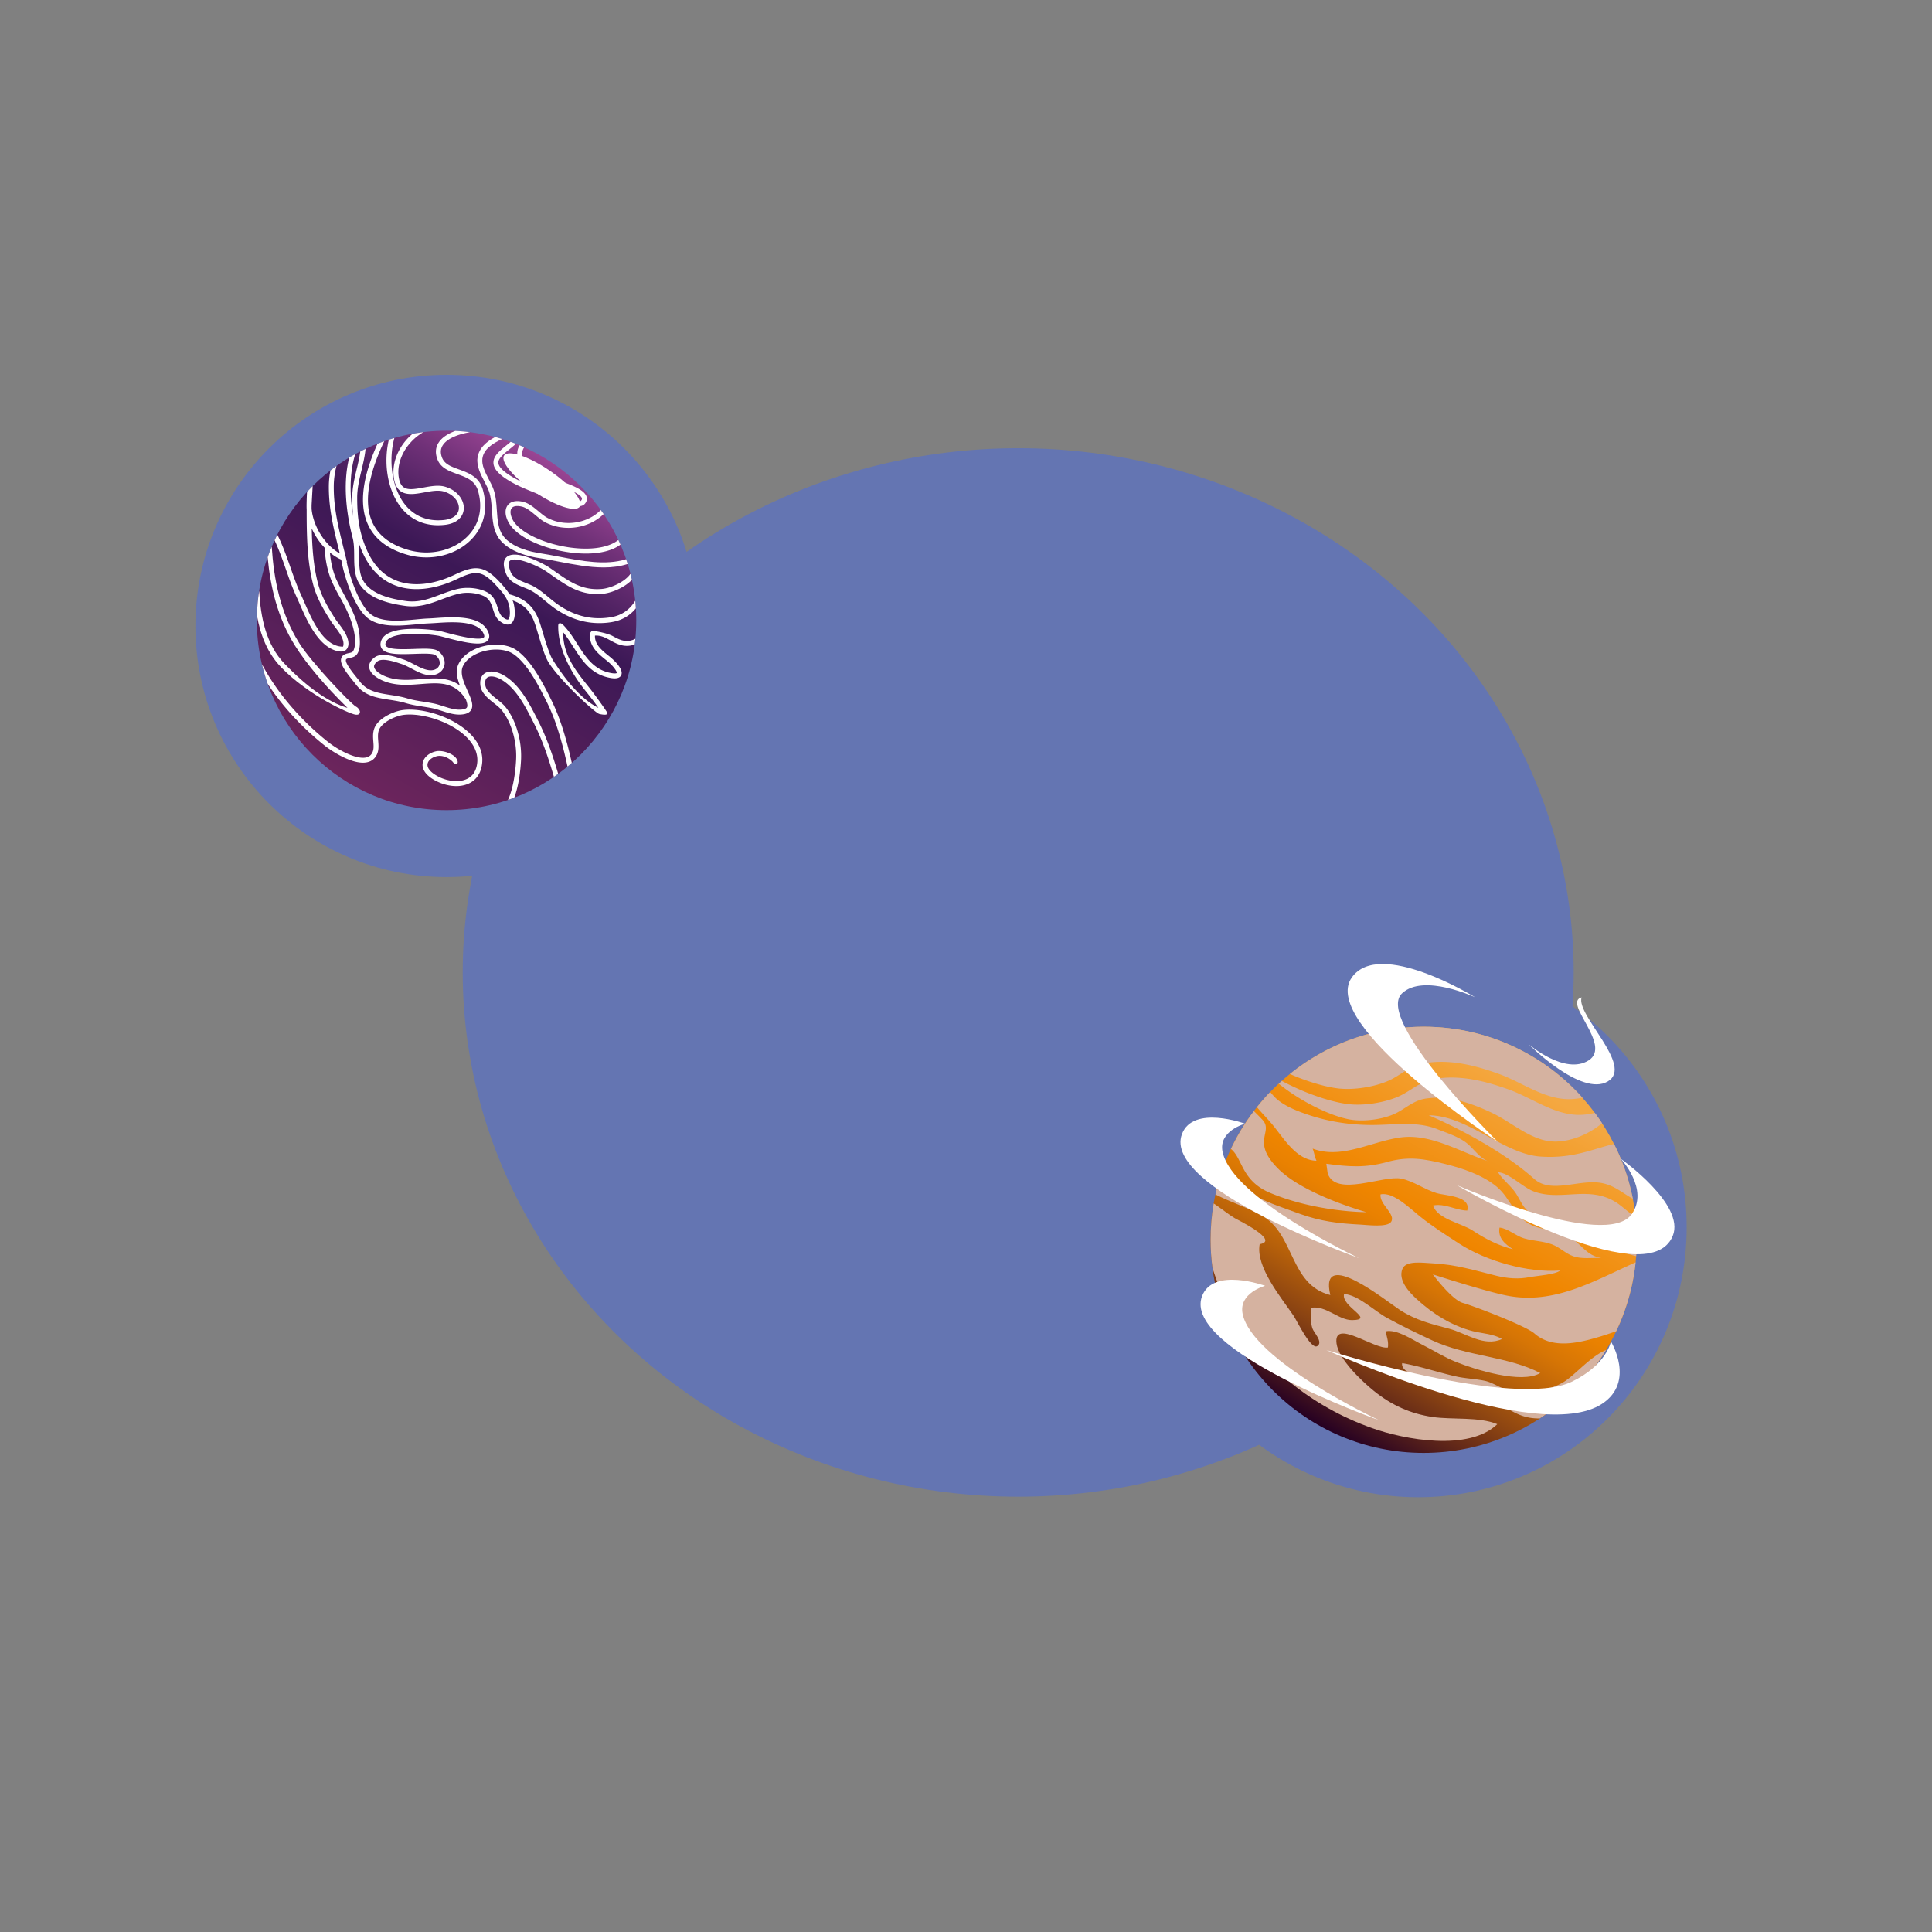 <svg xmlns="http://www.w3.org/2000/svg" id="图层_2" viewBox="0 0 3000 3000"><rect x="0" y="0" width="3000" height="3000" fill="#808080" stroke="none"/><ellipse cx="1581.037" cy="1509.986" fill="#6475B2" rx="862.534" ry="814.014"/><ellipse cx="2202.146" cy="1905.68" fill="#6475B2" rx="416.888" ry="419.188"/><circle cx="693.398" cy="971.949" r="389.957" fill="#6475B2"/><linearGradient id="SVGID_1_" x1="1173.727" x2="842.798" y1="2441.51" y2="1868.324" gradientTransform="matrix(1 0 0 -1 1202.4 4080.1)" gradientUnits="userSpaceOnUse"><stop offset=".061" stop-color="#f4a841"/><stop offset=".184" stop-color="#f39d2b"/><stop offset=".452" stop-color="#f08600"/><stop offset=".508" stop-color="#e98101"/><stop offset=".59" stop-color="#d67505"/><stop offset=".687" stop-color="#b6600a"/><stop offset=".796" stop-color="#8a4312"/><stop offset=".914" stop-color="#531e1b"/><stop offset="1" stop-color="#250023"/></linearGradient><path fill="url(#SVGID_1_)" d="M2541.561 1925.187c0 182.717-148.167 330.883-330.898 330.883-182.701 0-330.884-148.166-330.884-330.883 0-104.071 47.97-196.801 123.082-257.475 56.815-45.894 129.095-73.395 207.802-73.395 97.998 0 185.985 42.546 246.582 110.27 52.413 58.52 84.316 135.865 84.316 220.6z"/><path fill="#D5B2A0" d="M2151.537 2067.31c1.734 7.902 4.896 16.16 3.625 25.1-20.545 3.703-85.185-46.063-79.762-6.104 3.348 24.666 39.603 58.705 58.01 73.578 27.33 22.002 56.304 35.218 90.854 40.377 30.755 4.556 72.278-.682 100.725 11.188-44.002 42.545-144.215 24.231-195.188 5.841-27.842-10.056-191.485-68.156-247.155-248.813v-.078c-1.904-14.099-2.851-28.522-2.851-43.241 0-19.243 1.627-38.146 4.817-56.443 12.209 8.165 23.799 17.616 32.306 22.604 6.366 3.673 70.914 35.232 39.104 40.625-6.615 35.264 33.947 83.541 52.851 111.478 4.987 7.313 26.741 53.188 36.627 46.774 9.621-6.274-5.517-20.9-7.654-27.609-3.083-9.946-2.912-20.699-2.324-31.793 23.304-4.309 42.966 19.337 64.113 19.072 36.704-.512-17.864-21.057-12.55-40.563 21.66 1.379 46.931 26.199 66.281 36.875 23.023 12.627 46.651 24.063 70.898 35.311 53.701 24.943 116.528 24.231 167.41 50.539-28.788 17.539-101.67-5.483-130.969-17.26-18.5-7.406-33.776-17.445-51.485-26.322-15.632-7.826-40.145-24.915-57.683-21.136z"/><path fill="#D5B2A0" d="M2493.856 2096.268a330.704 330.704 0 0 1-102.956 106.317h-.278c-2.387 0-4.881-.077-7.375-.248-28.445-1.828-45.117-18.654-70.373-30.679-19.956-9.45-141.564-28.879-135.554-55.002 27.269 4.556 57.931 15.199 85.695 21.134 13.495 2.852 29.051 3.348 42.979 6.444 12.798 2.759 25.533 12.722 38.502 15.199 27.749 5.501 63.679 0 86.021-15.043 17.71-12.021 40.066-38.484 63.339-48.122zm-372.05-214.046s-77.36.264-149.375-29.855c-45.272-18.918-42.438-53.36-61.093-68.313 9.869-20.885 21.832-40.563 35.668-58.705 4.478 4.215 8.783 8.676 12.891 12.984 18.824 19.506-18.825 33.479 25.704 77.28 40.855 40.193 136.205 66.609 136.205 66.609zm417.957 77.934c-4.044 37.898-14.455 73.998-30.166 106.984-7.841 2.742-15.648 5.5-23.645 7.9-34.287 10.411-75.112 20.391-103.39-4.462-13.34-11.774-94.201-42.639-111.307-47.44-17.182-4.989-46.312-44.234-46.312-44.234s83.108 26.881 116.11 33.141c72.607 13.944 135-23.457 198.71-51.889zm-82.722-229.15c-40.888 2.464-76.973-25.782-113.677-39.028-36.209-13.077-76.771-23.813-117.396-16.3-22.249 4.214-35.62 18.716-54.445 26.959-21.97 9.699-55.033 14.967-79.575 11.62-29.313-3.968-68.312-18.051-101.53-35.807-1.596 1.425-3.237 2.819-4.817 4.276 31.266 25.518 75.795 48.387 107.681 55.08 21.567 4.569 51.067.961 70.899-7.64 17.012-7.297 29.469-21.133 49.332-24.248 36.286-5.483 71.674 7.236 103.141 22.096 31.871 15.044 62.55 45.04 98.835 44.591 25.084-.342 51.642-11.496 72.186-28.433-3.579-5.469-7.344-10.813-11.232-16.065-6.463 1.473-12.971 2.494-19.402 2.899z"/><path fill="#D5B2A0" d="M2457.242 1704.589a127.709 127.709 0 0 1-15.974 2.045c-40.919 2.51-76.927-25.781-113.708-39.013-36.178-13.063-76.74-23.813-117.396-16.332-22.188 4.216-35.604 18.748-54.414 26.99-22.001 9.715-55.003 14.951-79.574 11.605-21.228-2.836-47.705-11.078-73.316-22.172 56.814-45.894 129.094-73.395 207.801-73.395 97.997.002 185.987 42.548 246.581 110.272zm78.213 156.841c-14.951-8.072-27.857-20.374-47.782-24.325-34.893-6.879-78.646 17.354-105.295-6.445-65.042-58.008-163.877-98.834-163.877-98.834 60.409.171 116.356 60.41 173.933 64.113 50.618 3.346 80.536-11.854 113.801-19.6 13.418 26.479 23.287 55.096 29.22 85.091z"/><path fill="#D5B2A0" d="M2541.561 1925.187c0 8.521-.355 17.012-.945 25.348a127.963 127.963 0 0 1-25.627-8.754c-23.209-10.83-37.37-36.008-64.453-40.299-30.43-4.727-51.314 2.571-76.91-19.863-9.979-8.677-12.627-17.431-19.274-27.842-7.716-12.117-20.698-21.305-28.245-33.514 17.262.944 38.239 23.365 55.607 29.811 20.963 7.746 41.508 5.422 64.531 4.214 22.945-1.191 41.243.171 60.067 10.814 11.343 6.384 21.413 17.384 33.267 24.171 1.285 11.776 1.982 23.813 1.982 35.914zm-231.367-122.292c-42.188-13.913-88.158-42.794-134.765-36.782-46.063 6.104-91.784 34.535-137.149 17.445 2.139 5.424 3.439 13.76 5.935 18.826-32.072-.697-51.408-36.35-70.14-58.181-7.051-8.165-15.123-16.423-22.343-25.021 6.538-8.15 13.417-16.067 20.622-23.629 4.214 5.253 8.754 10.318 14.178 14.27 12.643 9.281 27.424 15.215 42.375 20.359 31.793 11 65.831 16.687 101.498 16.687 35.141 0 69.103-6.196 101.081 6.354 14.688 5.842 29.718 10.489 42.888 19.43 12.44 8.411 21.797 24.741 35.82 30.242z"/><path fill="#D5B2A0" d="M2059.504 1807.016c33.886 4.726 60.256 6.725 94.063-2.618 33.481-9.25 57.435-5.206 90.716 3.099 27.408 6.85 58.598 17.399 80.087 35.45 22.171 18.639 27.347 48.17 55.746 60.285 19.072 8.135 39.185 4.912 57.638 17.121 17.089 11.326 26.975 30.367 48.664 32.754-14.053.03-30.955 2.168-44.002-2.572-11.512-4.168-20.668-13.976-32.754-18.359-14.531-5.254-28.244-4.942-42.9-9.188-13.294-3.842-25.054-15.493-38.362-16.795-2.866 16.719 9.28 25.983 20.947 33.668-22.946-5.825-42.623-15.958-62.688-29.144-16.996-11.219-54.925-17.756-61.447-38.858 18.67-3.719 35.402 7.686 53.111 7.887 6.368-22.807-33.854-22.946-47.457-27.067-19.305-5.841-35.619-18.498-54.848-22.496-28.121-5.826-101.854 29.282-114.374-8.119l-2.14-15.048z"/><path fill="#D5B2A0" d="M2422.429 1972.8c-6.353 6.368-36.162 8.182-47.162 10.334-16.857 3.425-34.382 2.139-51.485-2.076-33.699-8.335-62.998-17.538-98.835-19.336-16.159-.773-41.693-4.896-47.271 8.584-7.235 17.725 10.83 36.457 21.906 46.683 24.837 23.039 55.777 42.189 87.586 50.091 14.874 3.703 32.135 4.138 45.025 12.209-28.014 12.644-55.855-9.188-81.993-16.065-26.989-7.144-51.313-12.892-76.229-28.958-20.357-13.154-126.412-99.36-108.285-23.302-64.035-16.408-54.49-94.961-107.169-123.921-22.776-12.643-47.442-20.202-71.147-32.318 3.348-15.462 7.717-30.522 13.139-45.04 23.304 45.475 72.961 58.705 118.094 75.207 32.134 11.682 60.146 14.951 94.604 16.686 9.809.496 40.903 4.633 46.854-4.229 7.9-12.008-18.314-27.146-16.425-42.717 19.678-4.464 46.142 22.094 60.427 33.527 19.832 16.067 40.811 29.298 61.788 42.979 41.678 27.143 107.34 45.706 156.578 41.662z"/><path fill="#FFF" d="M2373.67 1621.51s81.621 81.915 122.818 57.761c41.182-24.139-49.858-103.344-40.578-130.535-29.965 7.824 47.782 74.092 11.063 97.719-36.75 23.644-93.302-24.945-93.303-24.945zm143.054 177.837s100.709 70.961 80.676 119.797c-39.06 95.115-335.189-78.77-335.189-78.77s231.646 100.6 271.403 45.039c27.639-38.671-16.89-86.066-16.89-86.066zm-225.867-250.611s-80.195-37.805-113.754-6.305c-43.383 40.717 148.183 230.188 148.183 230.188s-277.416-181.369-226.363-254.547c42.978-61.568 191.934 30.664 191.934 30.664zm-357.534 196.119s-41.444 11.017-34.983 43.43c14.595 73.146 211.983 165.317 211.983 165.317s-306.341-108.998-275.013-192.524c17.2-45.846 98.013-16.223 98.013-16.223zm554.35 434.988c-99.438 65.352-428.168-83.573-428.168-83.573s291.528 92.156 380.975 49.362c54.136-25.937 60.998-62.472 60.998-62.472s38.285 62.472-13.805 96.683zm-523.175-183.23s-41.461 11-34.985 43.43c14.596 73.129 211.985 165.332 211.985 165.332s-306.343-109.014-275.015-192.539c17.183-45.847 98.015-16.223 98.015-16.223z"/><linearGradient id="SVGID_2_" x1="-361.686" x2="-656.319" y1="3371.842" y2="2861.523" gradientTransform="matrix(1 0 0 -1 1202.4 4080.1)" gradientUnits="userSpaceOnUse"><stop offset="0" stop-color="#9a4594"/><stop offset=".011" stop-color="#964391"/><stop offset=".131" stop-color="#703178"/><stop offset=".25" stop-color="#522364"/><stop offset=".366" stop-color="#3c1856"/><stop offset="1" stop-color="#6c255c"/></linearGradient><path fill="url(#SVGID_2_)" d="M987.988 963.418c0 162.686-131.897 294.582-294.583 294.582-162.713 0-294.597-131.896-294.597-294.582 0-162.687 131.884-294.584 294.597-294.584 162.685 0 294.583 131.897 294.583 294.584z"/><g fill="#FFF"><path d="M504.537 1158.021c10.869 8.663 43.823 30.209 65.302 25.686 6.759-1.407 11.778-5.159 14.938-11.174 3.683-6.925 3.104-14.429 2.552-21.685-.578-7.752-1.145-15.09 3.365-21.437 6.111-8.606 19.422-15.312 29.92-18.125 24.801-6.676 75.012 5.876 102.53 32.084 10.233 9.738 21.546 25.603 17.159 45.769-2.263 10.373-7.933 17.519-16.897 21.133-13.422 5.462-33.34 2.262-48.485-7.753-8.084-5.353-11.986-11.2-10.979-16.497 1.007-5.435 6.966-10.235 14.801-11.945 3.655-.827 13.739-1.132 23.893 8.47 5.034 7.339 11.27 3.56 6.248-4.414-5.034-8-21.877-13.711-31.768-11.531-10.979 2.373-19.104 9.463-20.705 18.015-.909 4.911-.304 14.649 14.29 24.306 10.042 6.648 24.1 11.726 37.879 11.726 6.083 0 12.11-.993 17.711-3.283 11.271-4.579 18.705-13.794 21.491-26.622 4.069-18.704-2.621-36.995-19.366-52.914-29.739-28.332-82.487-41.271-109.8-33.933-10.938 2.924-26.457 10.235-34.153 21.077-6.098 8.607-5.395 18.097-4.76 26.457.496 6.456.952 12.552-1.683 17.546-2.083 3.945-5.256 6.318-9.725 7.229-15.698 3.282-43.936-12.14-58.997-24.167-43.687-34.816-79.494-77.356-102.489-120.504a294.467 294.467 0 0 0 8.897 30.318c22.608 34.483 52.829 67.478 88.831 96.168zm328.821-43.285c-12.304-24.001-27.615-53.879-53.631-67.452-10.373-5.407-20.787-6.014-27.201-1.655-3.655 2.511-7.78 7.726-6.621 18.457 1.27 12 11.862 20.414 21.201 27.863 4.579 3.614 8.896 7.063 11.711 10.512 15.229 18.703 24.084 49.188 22.567 77.658-.718 13.794-3.339 41.906-12.622 62.019a294.789 294.789 0 0 0 9.767-3.503c7.2-19.258 9.684-42.541 10.511-58.102 1.586-30.292-7.944-62.816-24.276-82.9-3.354-4.11-7.987-7.78-12.884-11.697-8.58-6.814-17.437-13.85-18.373-22.649-.594-5.601.51-9.408 3.324-11.311 3.959-2.731 11.752-1.85 19.365 2.097 23.851 12.415 38.54 41.105 50.35 64.142l1.559 3.091c14.276 27.78 23.739 56.527 32.043 84.942a412.714 412.714 0 0 0 6.607-4.688c-8.235-27.947-17.697-56.226-31.837-83.758l-1.56-3.066z"/><path d="M551.491 1109.605c10.152 1.848 9.242-8.166 1.229-12.47-8.015-4.331-69.136-68.335-88.103-98.6-29.862-47.644-39.561-100.612-42.664-149.773-2.304 5.462-4.373 10.979-6.358 16.58 4.276 45.493 15.063 93.439 42.526 137.25 17.655 28.14 46.981 62.873 81.467 96.558-29.229-8.552-61.948-31.45-97.51-68.308-29.035-30.071-37.354-72.087-39.63-113.636-2 12.608-3.118 25.491-3.435 38.597 5.269 29.712 15.973 57.99 37.561 80.362 42.127 43.674 104.766 71.564 114.917 73.44z"/><path d="M801.575 1009.296c-12.718-8.636-33.491-10.704-52.954-5.324-17.573 4.883-30.968 14.896-36.774 27.45-4.772 10.373-2.015 21.96 2.331 33.078-17.933-13.298-39.728-11.615-61.012-9.959-19.09 1.489-38.843 3.007-57.258-5.38-8.621-3.944-14.512-9.297-15.021-13.684-.304-2.731 1.462-5.573 5.241-8.497 7.654-5.876 26.926.579 36.182 3.697l1.89.634c4.621 1.519 9.561 4.138 14.814 6.897 10.553 5.545 21.396 11.283 32.69 10.125 8.911-.938 15.81-6.29 18.058-13.987 2.317-8.056-1.048-16.884-8.814-23.008-5.752-4.553-18.234-4.359-38.126-3.669-16.4.552-38.898 1.352-43.562-4.69-.579-.745-1.229-2.014-.4-4.828 5.188-17.573 57.08-15.063 81.412-11.063 1.835.275 6.015 1.406 10.842 2.676 30.638 8.083 58.776 14.511 66.611 4.221 3.007-3.944 2.565-9.325-1.324-16.056-13.132-22.705-53.424-20.001-80.073-18.236-4.056.305-7.738.552-10.896.662-6.125.221-12.746.855-19.781 1.518-23.726 2.207-50.637 4.718-67.88-6.62-18.304-12.057-34.194-56.693-39.464-82.736l.469.192-1.766-7.228c-1.2-5.021-2.441-9.987-3.669-14.925-7.933-31.919-15.422-62.072-15.05-96.281.109-10.594 1.67-20.829 4.207-30.706a270.307 270.307 0 0 0-9.38 6.98c-1.477 7.669-2.387 15.56-2.482 23.643-.372 35.202 7.228 65.797 15.284 98.213.578 2.317 1.158 4.662 1.736 7.007-23.229-13.104-41.299-41.988-43.81-69.328v-5.766l1.655-29.602-8.677 9.021c-.44 4.524-1.034 22.319-.635 26.954 0 39.533.469 80.061 10.125 117.055 5.56 21.271 17.021 40.307 27.313 56.473 1.654 2.593 3.82 5.49 6.151 8.552 7.312 9.684 16.305 21.602 12.869 31.34h-.234c-29.767 0-47.739-41.216-59.728-68.749-1.737-4-3.379-7.752-4.91-11.035-6.718-14.539-11.946-29.464-16.979-43.892-5.821-16.608-11.809-33.657-20.141-50.183-1.462 2.896-2.91 5.794-4.274 8.746 6.688 14.18 11.89 28.773 17.2 43.975 5.091 14.594 10.373 29.685 17.242 44.554 1.519 3.255 3.131 6.952 4.842 10.897 11.117 25.519 27.077 61.548 53.646 71.177 20.663 7.504 21.877-7.09 21.78-10.677-.346-11.09-8.69-22.125-15.215-30.761-2.181-2.896-4.234-5.601-5.793-8.056-10.456-16.387-21.077-34.071-26.36-54.293-7.035-26.926-9.063-56.059-9.644-85.329 4.938 11.173 11.904 21.602 20.25 30.265.275 18.207 4.884 39.313 11.933 54.265 3.228 6.842 6.647 13.849 10.801 20.995 31.864 54.733 24.76 80.667 20.814 85.633-1.063 1.379-3.613 1.931-6.289 2.51-4.181.911-9.904 2.181-11.739 8.111-2.552 8.275 7.159 21.16 18.208 34.789 1.642 2.014 3.049 3.724 3.973 4.993 13.697 18.512 32.691 21.463 52.805 24.553 8.316 1.297 16.911 2.621 25.256 5.159 8.648 2.621 17.78 4.055 26.607 5.435 5.325.828 10.608 1.684 15.698 2.76 4.317.911 8.828 2.373 13.587 3.89 9.573 3.09 19.478 6.262 29.547 5.71 8.139-.441 13.38-2.759 16.001-7.09 4.496-7.366-.139-17.711-5.504-29.712-5.725-12.801-12.222-27.284-7.229-38.1 4.854-10.539 16.47-19.008 31.863-23.312 17.396-4.8 35.686-3.146 46.609 4.304 22.636 15.367 41.52 53.659 52.817 76.529 11.973 24.277 22.429 57.3 31.159 98.158 2.25-1.85 4.429-3.809 6.621-5.711-8.703-39.616-19.063-71.84-30.938-95.841-11.599-23.561-31.033-62.957-55.354-79.482zm-78.196 76.777c2.026 5.353 3.116 9.959 1.628 12.415-1.505 2.455-6.223 3.229-9.904 3.421-8.649.47-17.863-2.482-26.761-5.352-4.745-1.519-9.669-3.09-14.359-4.111-5.214-1.076-10.635-1.958-16.111-2.813-8.552-1.353-17.422-2.731-25.573-5.214-8.855-2.677-17.726-4.057-26.306-5.38-19.298-2.979-35.987-5.573-47.81-21.547-.979-1.323-2.455-3.145-4.193-5.27-5.034-6.207-18.388-22.649-16.829-27.727.471-1.518 2.193-2.041 6.057-2.868 3.711-.801 7.918-1.71 10.704-5.271 5.711-7.228 5.063-18.4 4.594-26.566l-.069-.967c-1.297-22.814-13.158-44.996-24.636-66.432-3.862-7.2-7.49-13.987-10.621-20.636-5.697-12.057-9.684-28.443-10.856-43.728 5.464 4.469 11.325 8.193 17.532 10.926 4.193 25.436 21.05 77.77 43.687 92.694 19.505 12.801 47.822 10.152 72.805 7.835 6.925-.662 13.463-1.269 19.366-1.49 3.229-.138 6.979-.358 11.104-.635 23.257-1.572 62.212-4.192 72.942 14.401 2.083 3.586 2.771 6.399 1.876 7.587-5.407 7.063-45.424-3.504-58.569-6.98-5.435-1.435-9.365-2.482-11.587-2.841-3.297-.552-81.286-12.938-89.964 16.47-1.683 5.684-.014 9.464 1.684 11.643 7.063 9.132 27.863 8.415 49.893 7.669 13.035-.441 29.257-1.021 33.092 2.042 5.38 4.221 7.685 9.794 6.223 14.87-1.366 4.717-5.67 7.862-11.491 8.497-8.869.883-18.802-4.276-28.348-9.297-5.53-2.896-10.745-5.655-15.959-7.395l-1.876-.606c-12.098-4.056-32.359-10.87-43.258-2.511-6.068 4.662-8.828 9.85-8.193 15.421 1.188 10.401 14.002 17.298 19.449 19.809 20.194 9.214 40.954 7.587 61.024 6.014 28.064-2.176 52.302-4.052 69.613 23.923zM850.504 804.4c-4.649-2.4-9.256-6.262-14.167-10.345-7.56-6.345-15.395-12.884-24.539-14.953-14.47-3.283-20.953 2.042-23.52 5.49-4.828 6.511-4.222 16.607 1.669 27.036 15.146 26.926 67.99 45.382 110.311 47.672 3.311.166 6.511.249 9.629.249 23.008 0 41.354-4.828 53.548-13.877a291.709 291.709 0 0 0-3.283-7.257c-12.222 9.821-33.119 14.649-59.479 13.216-45.161-2.429-91.841-22.07-104.075-43.754-4.207-7.477-5.063-14.814-2.166-18.705 2.511-3.394 8.084-4.305 15.685-2.593 7.324 1.654 14.442 7.586 21.325 13.324 4.993 4.193 10.166 8.497 15.532 11.283 29.422 15.256 67.521 9.325 90.336-12.966-1.448-2.124-2.979-4.222-4.469-6.29-20.39 20.802-55.384 26.43-82.337 12.47zm-229.283-18.373c14.497 19.45 34.747 29.546 59.052 29.546 3.448 0 6.994-.221 10.607-.634 17.118-1.931 28.043-10.952 29.257-24.112 1.159-12.689-8.29-28.773-28.581-34.926-10.414-3.172-22.442-.965-34.029 1.159-21.655 4-34.099 5.325-37.92-13.628-3.778-18.649 3.021-39.81 18.208-56.556a81.61 81.61 0 0 1 19.532-15.752c-5.642.689-11.229 1.518-16.76 2.539-2.91 2.482-5.767 5.158-8.429 8.082-16.813 18.513-24.317 42.154-20.069 63.204 5.504 27.257 27.464 23.201 46.815 19.644 10.719-1.986 21.754-4 30.416-1.353 16.389 4.938 24.07 17.271 23.188 26.898-.841 9.27-9.256 15.697-22.498 17.215-26.125 2.952-47.837-5.987-62.651-25.905-18.788-25.242-24.415-66.403-15.021-101.22-2.855.828-5.711 1.627-8.525 2.538-8.538 36.167-2.207 76.914 17.408 103.261z"/><path d="M568.887 808.401c9.007 25.077 29.574 42.678 61.147 52.306a109.612 109.612 0 0 0 32.029 4.802c26.043 0 51.038-9.325 68.625-26.623 20.884-20.498 27.629-48.417 18.994-78.625-5.683-19.946-22.291-25.96-36.94-31.313-12.125-4.387-22.606-8.193-26.441-18.594-2.786-7.504-2.235-13.904 1.683-19.587 7.711-11.173 26.457-17.077 41.782-19.615-7.504-.91-15.104-1.627-22.802-1.958-10.483 3.891-19.96 9.519-25.271 17.242-5.366 7.752-6.235 16.691-2.565 26.567 5.063 13.738 18.25 18.511 31.01 23.146 14.18 5.159 27.588 10.042 32.193 26.208 7.821 27.396 1.78 52.639-16.994 71.066-22.842 22.429-59.368 30.264-93.066 19.974-29.133-8.911-48.044-24.912-56.184-47.589-12.635-35.202 2.027-81.771 20.582-120.614a235.384 235.384 0 0 0-10.401 3.834c-18.016 39.562-30.044 84.061-17.381 119.373z"/><path d="M741.448 711.181c-1.654 12.689 4.994 25.491 10.856 36.773 2.662 5.104 5.159 9.959 6.8 14.456 3.354 9.188 4.056 20.001 4.76 30.457 1.008 15.201 2.041 30.898 10.924 43.286 15.299 21.38 48.707 28.415 62.377 30.43 9.602 1.435 19.561 3.365 30.112 5.379 22.968 4.47 47.147 9.132 70.252 9.132 12.87 0 25.382-1.601 37.175-5.38-.771-2.482-1.668-4.938-2.523-7.421-31.45 10.015-68.873 2.842-103.454-3.835-10.636-2.041-20.678-4-30.43-5.436-12.704-1.902-43.699-8.332-57.286-27.312-7.602-10.622-8.538-24.581-9.519-39.368-.73-10.98-1.489-22.346-5.2-32.555-1.793-4.966-4.429-10.015-7.188-15.366-5.613-10.787-11.407-21.96-10.069-32.25 1.959-14.925 16.235-23.753 30.733-30.431-3.602-1.104-7.242-2.124-10.925-3.117-13.228 7.123-25.339 16.943-27.395 32.558z"/><path d="M934.937 914.448c-30.649 2.731-49.812-10.704-74.103-27.753-2.62-1.82-5.282-3.697-8.014-5.572-5.779-4-50.169-28.885-65.646-16.525-6.001 4.8-6.442 13.684-1.324 26.4 4.883 12.111 17.256 17.077 28.167 21.437 3.986 1.6 7.752 3.09 10.925 4.854 7.752 4.249 14.595 9.904 21.822 15.863 4.399 3.643 8.952 7.421 13.697 10.814 22.015 15.697 45.532 23.588 70.142 23.588 6.139 0 12.359-.469 18.622-1.462 17.271-2.731 29.367-10.787 38.099-21.463-.248-3.974-.522-7.917-.924-11.835-7.986 12.91-19.794 22.814-38.361 25.738-29.752 4.69-56.955-2.124-83.121-20.801-4.524-3.229-8.967-6.896-13.271-10.456-7.2-5.959-14.649-12.111-23.021-16.718-3.601-1.959-7.56-3.56-11.767-5.214-9.959-4-20.264-8.111-23.919-17.216-2.083-5.187-4.993-14.345-.979-17.545 8.925-7.146 44.514 8.553 56.514 16.828 2.718 1.876 5.366 3.726 7.974 5.545 24.554 17.242 45.781 32.084 79.178 29.105 13.187-1.159 33.547-9.131 45.533-21.656-.703-3.145-1.394-6.29-2.18-9.38-9.007 12.913-30.775 22.238-44.043 23.424zM766.223 719.043c.386 8.084 6.635 15.892 19.656 24.526 14.772 9.767 31.837 16.498 48.334 23.008 8.249 3.255 16.787 6.621 24.884 10.318.29.138 22.623 9.325 37.52 9.325 4.718 0 8.69-.911 10.98-3.338 3.917-4.139 4.041-8.083 3.462-10.704-2.083-9.214-15.891-15.726-30.539-21.437l-2.635-1.048c-3.904-1.6-8.787-3.255-14.139-5.075-23.134-7.836-54.805-18.539-52.805-42.183.221-2.565 1.365-5.214 2.883-7.835-2.345-1.048-4.688-2.152-7.104-3.145-1.85 3.365-3.104 6.842-3.395 10.346-2.523 29.602 33.878 41.906 57.948 50.072 5.187 1.737 9.892 3.338 13.67 4.91l2.828 1.104c6 2.345 24.346 9.463 25.81 15.974.108.497.398 1.71-1.545 3.752-3.561 3.808-29.492-2.979-39.77-7.669-8.29-3.78-16.911-7.2-25.243-10.456-16.125-6.373-32.815-12.966-46.913-22.291-10.523-6.979-16.001-13.214-16.234-18.539-.346-6.869 8.248-13.82 17.339-21.159 3.297-2.677 6.663-5.38 9.835-8.276-2.689-1.048-5.379-2.097-8.11-3.09a340.66 340.66 0 0 1-6.538 5.406c-10.634 8.607-20.69 16.719-20.179 27.504z"/><path d="M547.574 835.052c2.234 8.58 2.305 18.098 2.387 28.193.109 15.396.221 31.313 8.594 44.142 14.801 22.677 45.244 29.74 70.129 33.381 22.015 3.2 40.111-3.669 57.617-10.263 8.979-3.394 18.305-6.925 27.892-8.911 12.896-2.677 29.822-.414 39.326 5.242 7.187 4.275 9.435 11.256 11.821 18.677 2.262 7.035 4.606 14.317 11.256 19.367 4.331 3.282 8.18 4.91 11.56 4.91 2 0 3.82-.578 5.462-1.71 8.483-6.014 5.809-25.381 3.297-33.271-.289-.91-.73-1.683-1.076-2.538 16.815 5.876 27.063 16.029 33.548 32.857 1.89 4.91 4.151 12.47 6.565 20.47 4.855 16.167 10.346 34.484 16.264 43.671 18.719 29.133 72.114 77.881 78.295 79.314 6.18 1.463 15.353 2.677 11.697-3.199-3.656-5.876-18.664-26.981-28.348-39.037-20.898-26.07-39.161-48.858-39.645-84.888 5.56 6.676 10.429 14.317 15.531 22.263 12.885 20.167 26.195 41.022 52.775 47.81 7.835 1.986 18.622 3.834 22.016-2.952 5.035-10.068-14.979-26.649-17.298-28.497l-1.448-1.188c-11.477-9.242-22.388-18.015-21.959-31.919 9.063-.745 16.346 3.255 24 7.449 9.256 5.048 19.739 10.787 33.811 7.476 1.406-.303 2.635-.828 3.931-1.296.359-2.896.718-5.821 1.009-8.773-2.057 1.104-4.235 2.043-6.678 2.621-11.229 2.648-19.572-1.902-28.4-6.73-9.256-5.076-29.74-8.442-31.905-7.891-2.181.553-3.118 3.256-3.118 3.256-2.703 19.862 11.768 31.505 24.525 41.796l1.436 1.159c11.035 8.91 15.877 17.324 15.297 19.063-.014.028-2.234 1.821-13.324-.993-23.644-6.042-35.589-24.719-48.237-44.499-6.813-10.677-13.876-21.712-22.884-30.402 0 0-6.332-4.718-6.471 2.511-.605 33.575 18.43 71.148 41.064 99.398 7.159 8.911 14.471 18.042 21.243 28.001-30.126-15.201-54.32-48.831-70.487-73.99-5.324-8.305-10.896-26.844-15.38-41.74-2.428-8.139-4.745-15.809-6.731-20.995-8.166-21.188-22.222-33.381-45.271-39.478-4.263-6.926-9.629-12.967-15.325-19.146-24.484-26.512-38.898-26.125-69.813-11.449-32.524 15.478-64.113 18.925-88.942 9.794-20.635-7.587-36.472-23.422-47.105-47.12-12.704-28.305-15.366-53.271-15.436-82.102-.042-14.511 3.421-28.939 6.759-42.898 2.565-10.787 5.173-21.795 6.249-32.996a307.225 307.225 0 0 0-8.222 4.11c-1.229 8.911-3.255 17.851-5.477 27.091-3.448 14.401-7.008 29.299-6.953 44.692.016 10.483.429 20.029 1.354 28.912-4.801-29.05-6.621-64.804 3.297-96.64a297.47 297.47 0 0 0-9.366 5.379c-11.301 44.72-2.487 94.571 5.292 124.506zm15.533 23.089c11.491 25.629 28.788 42.844 51.424 51.175 26.774 9.85 60.474 6.263 94.875-10.068 28.829-13.711 39.011-13.987 60.9 9.711 8.483 9.187 15.808 17.132 19.312 28.14 3.021 9.518 2.801 22.429-.428 24.719-1.255.883-4.316-.275-7.959-3.035-4.73-3.586-6.523-9.158-8.607-15.614-2.594-8.057-5.518-17.16-15.172-22.927-8.746-5.187-20.732-7.394-31.521-7.394-4.801 0-9.38.441-13.298 1.242-10.18 2.124-19.78 5.737-29.036 9.242-17.353 6.565-33.754 12.772-53.81 9.849-23.284-3.394-51.7-9.876-64.818-29.988-7.146-10.925-7.255-25.05-7.365-40.03-.042-7.2-.109-14.565-1.021-21.656 1.862 5.599 4.028 11.089 6.524 16.634z"/></g><path fill="#FFF" d="M900.119 786.744c-6.275 9.242-37.615-1.021-70.018-22.953-32.416-21.904-53.604-47.202-47.341-56.444 6.263-9.271 37.616.993 70.03 22.926 32.392 21.932 53.579 47.201 47.329 56.471z"/></svg>